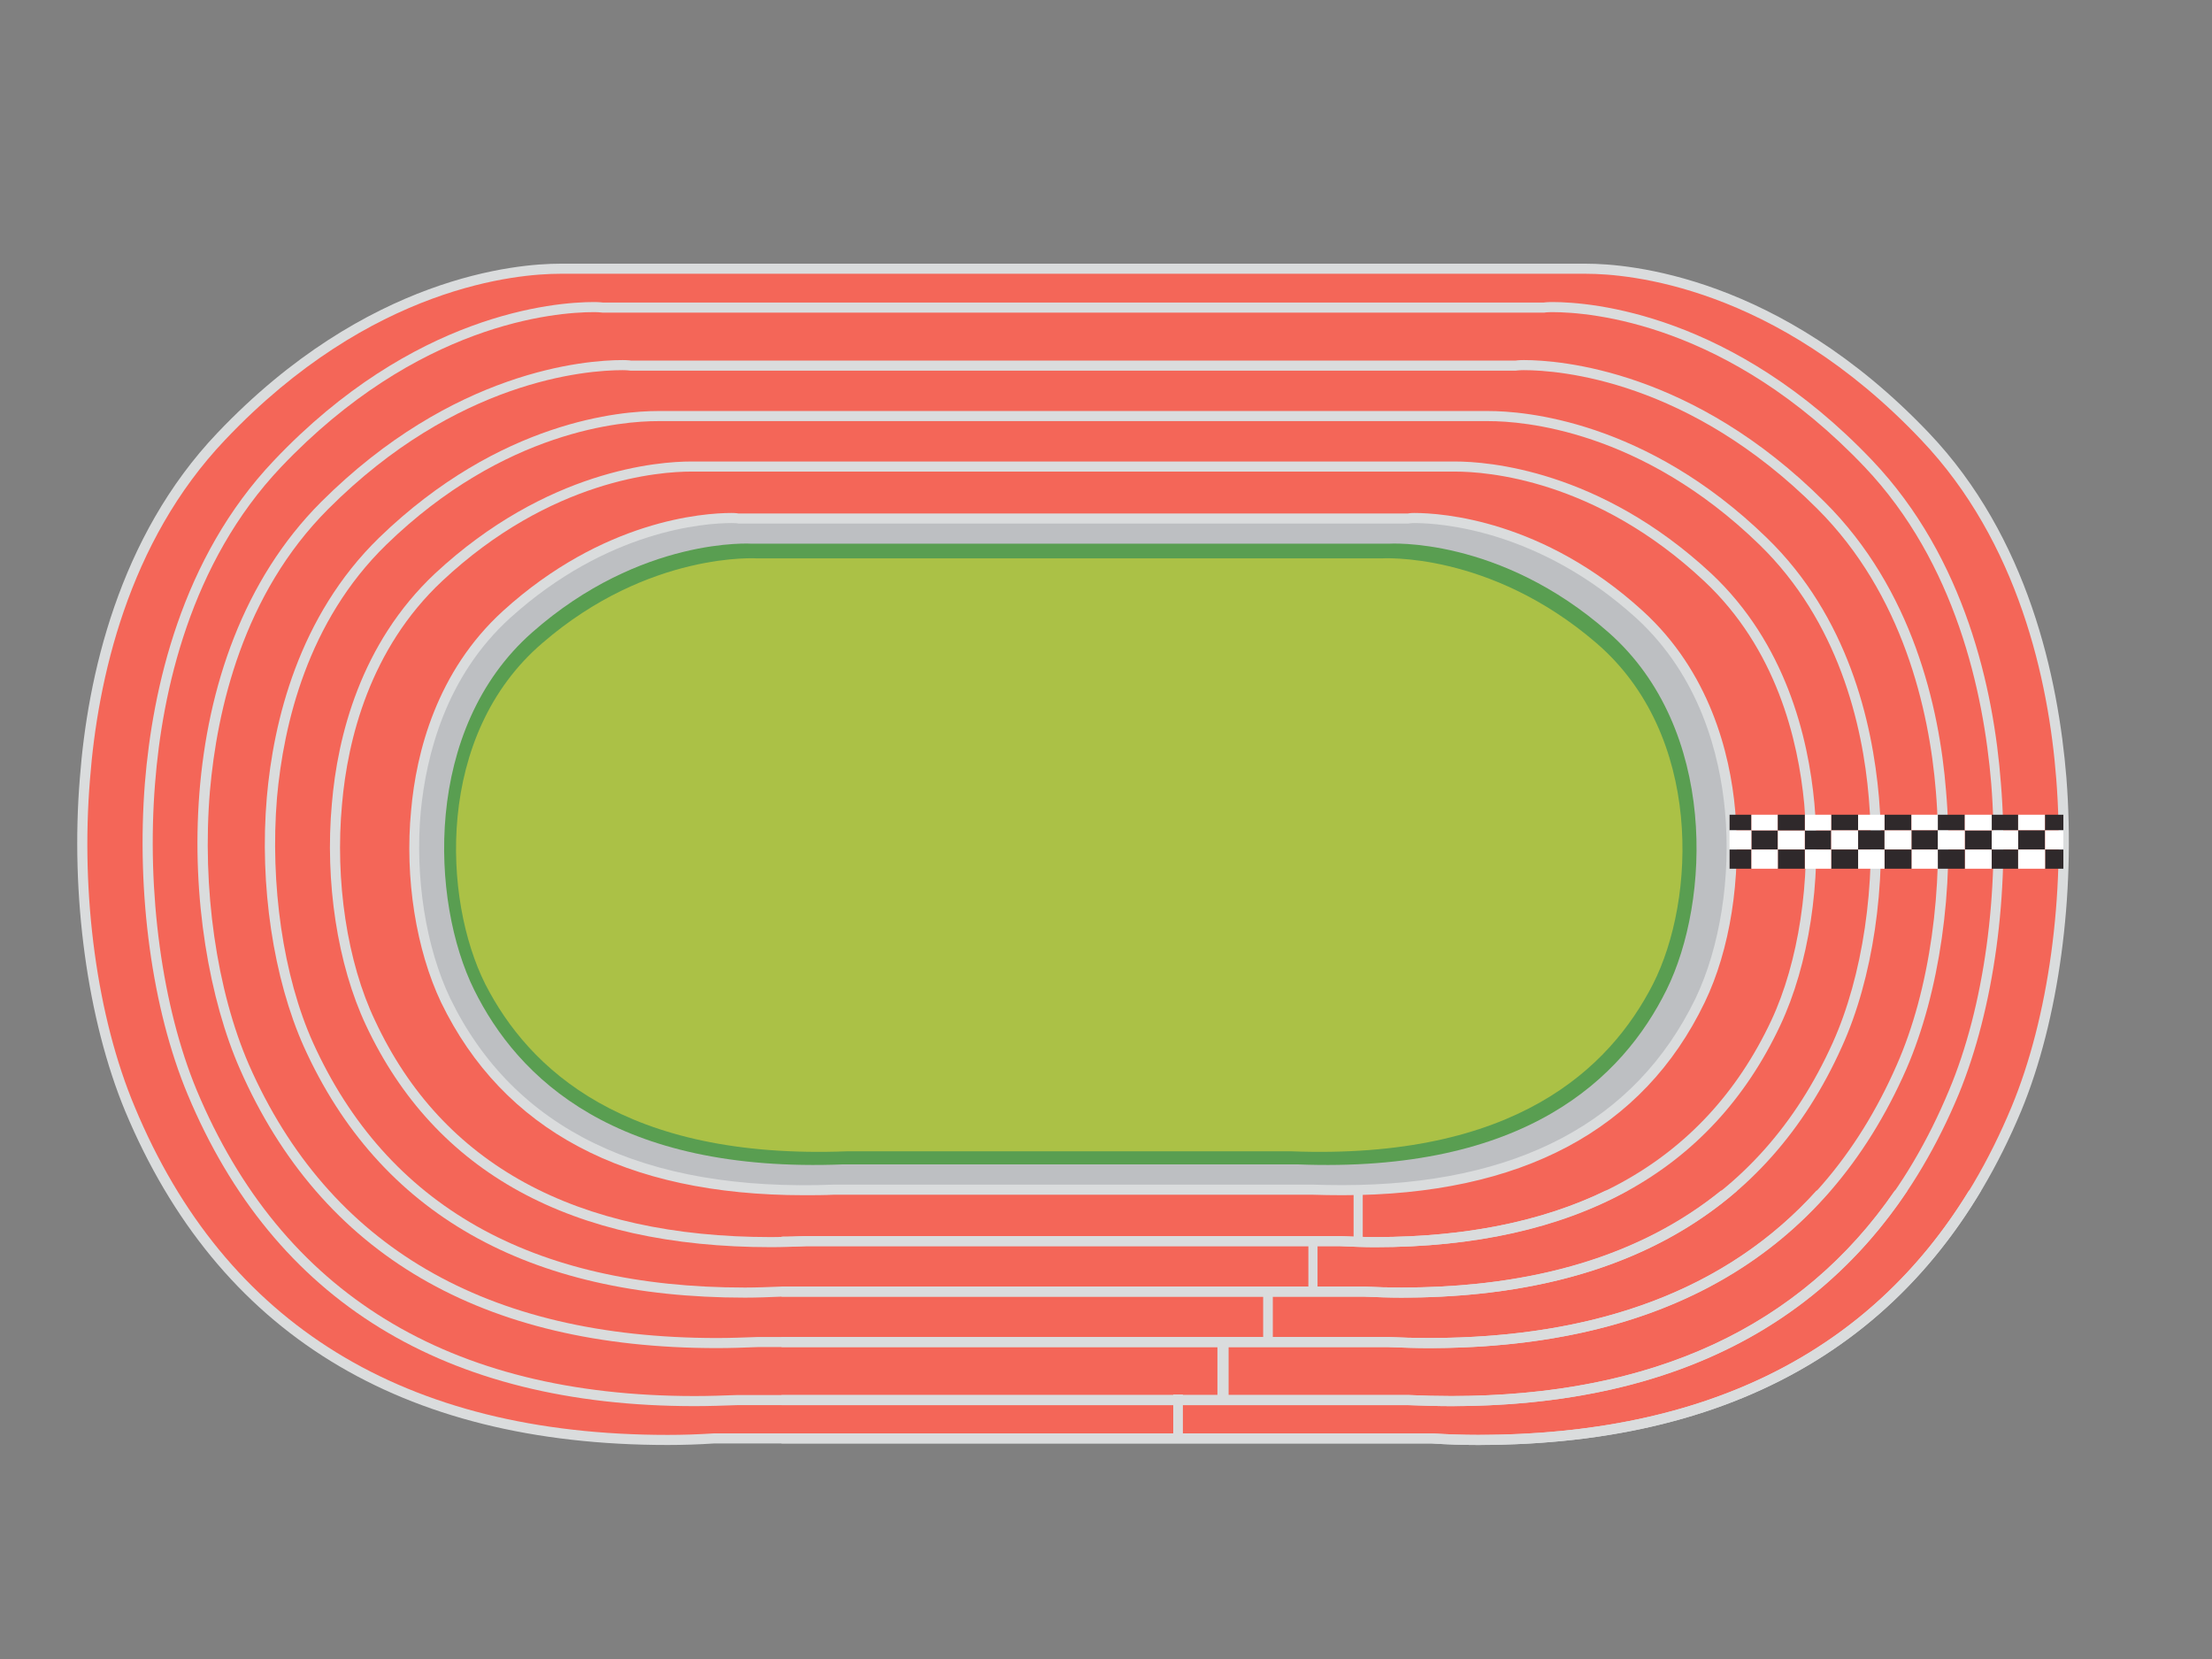 <?xml version="1.0" encoding="UTF-8" standalone="no" ?>
<!DOCTYPE svg PUBLIC "-//W3C//DTD SVG 1.1//EN" "http://www.w3.org/Graphics/SVG/1.1/DTD/svg11.dtd">
<svg xmlns="http://www.w3.org/2000/svg" xmlns:xlink="http://www.w3.org/1999/xlink" version="1.1" width="640" height="480" viewBox="0 0 640 480" xml:space="preserve">
<rect x="0" y="0" width="640" height="480" fill="#808080" stroke="none"/>
<desc>Created with Fabric.js 3.6.6</desc>
<defs>
</defs>
<g transform="matrix(1.47 0 0 1.46 319.46 247.26)"  >
<g style=""   >
		<g transform="matrix(1 0 0 1 -6.12 -0.11)"  >
<path style="stroke: none; stroke-width: 1; stroke-dasharray: none; stroke-linecap: butt; stroke-dashoffset: 0; stroke-linejoin: miter; stroke-miterlimit: 4; fill: rgb(244,102,88); fill-rule: nonzero; opacity: 1;"  transform=" translate(-211.87, -128.89)" d="m 379.5 46.1 c -34 -36 -68.5 -33.2 -68.5 -33.2 h -79.6 h -39 h -79.7 c 0 0 -34.5 -2.8 -68.5 33.2 c -34 36 -31.6 100.3 -18 133.3 c 13.7 33 44 68.7 115 65.3 h 31.8 h 77.7 h 31.8 c 71 3.4 101.4 -32.3 115 -65.3 c 13.7 -33 16 -97.3 -18 -133.3 z" stroke-linecap="round" />
</g>
		<g transform="matrix(1 0 0 1 -6.12 -0.05)"  >
<path style="stroke: none; stroke-width: 1; stroke-dasharray: none; stroke-linecap: butt; stroke-dashoffset: 0; stroke-linejoin: miter; stroke-miterlimit: 4; fill: rgb(218,220,221); fill-rule: nonzero; opacity: 1;"  transform=" translate(-211.88, -128.95)" d="m 291.6 246 q 0 0 0 0 c -3 0 -6 -0.1 -9.1 -0.3 h -141.3 c -3 0.2 -6.1 0.3 -9.1 0.3 c -52.7 0 -88.6 -22.3 -106.8 -66.2 c -7.4 -18 -10.8 -42.7 -8.9 -66 c 1.5 -19.8 7.5 -47.7 27.1 -68.4 c 29.4 -31.1 59 -33.5 67.4 -33.5 c 1.2 0 1.9 0 1.9 0 h 198.2 c 0 0 0.7 0 1.9 0 c 8.3 0 38 2.4 67.4 33.5 c 19.6 20.7 25.5 48.6 27.1 68.4 c 1.8 23.3 -1.5 48 -8.9 66 c -18.2 43.9 -54.2 66.2 -106.9 66.2 z m -118.6 -2.3 h 109.5 q 4.7 0.3 9.1 0.3 q 0 0 0 0 c 51.8 0 87.2 -21.9 105 -65 c 7.3 -17.7 10.6 -42 8.8 -65 c -1.5 -19.5 -7.4 -46.9 -26.6 -67.2 c -28.8 -30.6 -57.8 -32.9 -65.9 -32.9 c -1.2 0 -1.8 0 -1.8 0 h -198.4 c -0.1 0 -0.7 0 -1.8 0 c -8.2 0 -37.1 2.3 -65.9 32.9 c -19.2 20.3 -25.1 47.7 -26.6 67.2 c -1.9 23 1.4 47.3 8.8 65 c 17.8 43.1 53.1 65 104.9 65 c 3 0 6 -0.1 9.1 -0.3 z" stroke-linecap="round" />
</g>
		<g transform="matrix(1 0 0 1 -6.12 -0.07)"  >
<path style="stroke: none; stroke-width: 1; stroke-dasharray: none; stroke-linecap: butt; stroke-dashoffset: 0; stroke-linejoin: miter; stroke-miterlimit: 4; fill: rgb(244,102,88); fill-rule: nonzero; opacity: 1;"  transform=" translate(-211.88, -128.92)" d="m 368.5 51.6 c -31.8 -33.7 -64 -31 -64 -31 h -74.4 h -36.4 h -74.4 c 0 0 -32.2 -2.7 -64 31 c -31.7 33.6 -29.6 93.7 -16.8 124.5 c 12.8 30.8 41.1 64.1 107.4 61 h 29.7 h 72.6 h 29.7 c 66.3 3.1 94.6 -30.2 107.4 -61 c 12.7 -30.8 14.9 -90.9 -16.8 -124.5 z" stroke-linecap="round" />
</g>
		<g transform="matrix(1 0 0 1 -6.13 -0.1)"  >
<path style="stroke: none; stroke-width: 1; stroke-dasharray: none; stroke-linecap: butt; stroke-dashoffset: 0; stroke-linejoin: miter; stroke-miterlimit: 4; fill: rgb(218,220,221); fill-rule: nonzero; opacity: 1;"  transform=" translate(-211.87, -128.9)" d="m 286.3 238.3 c -2.7 0 -5.6 -0.1 -8.5 -0.2 h -131.9 c -2.8 0.1 -5.7 0.2 -8.5 0.2 c -49.2 0 -82.8 -20.8 -99.8 -61.8 c -7 -16.9 -10.1 -39.9 -8.4 -61.7 c 1.5 -18.5 7.1 -44.5 25.4 -63.9 c 27.4 -29.1 55.1 -31.4 63 -31.4 c 1.1 0 1.7 0.1 1.8 0.1 h 185.1 c 0 0 0.6 -0.1 1.7 -0.1 c 7.8 0 35.5 2.3 63 31.4 c 18.3 19.4 23.9 45.4 25.3 63.9 c 1.8 21.8 -1.4 44.8 -8.3 61.7 c -17 41 -50.6 61.8 -99.9 61.8 z m -110.7 -2.2 h 102.3 q 4.3 0.2 8.4 0.2 c 48.4 0 81.4 -20.4 98 -60.6 c 6.9 -16.5 10 -39.3 8.3 -60.8 c -1.5 -18.1 -7 -43.7 -24.9 -62.7 c -26.9 -28.5 -53.9 -30.7 -61.5 -30.7 c -1.1 0 -1.6 0.1 -1.6 0.1 h -185.3 c -0.1 0 -0.7 -0.1 -1.7 -0.1 c -7.7 0 -34.7 2.2 -61.6 30.7 c -17.9 19 -23.4 44.6 -24.8 62.7 c -1.7 21.5 1.4 44.3 8.2 60.8 c 16.7 40.2 49.6 60.6 98 60.6 c 2.8 0 5.6 -0.1 8.4 -0.2 z" stroke-linecap="round" />
</g>
		<g transform="matrix(1 0 0 1 -6.14 -0.09)"  >
<path style="stroke: none; stroke-width: 1; stroke-dasharray: none; stroke-linecap: butt; stroke-dashoffset: 0; stroke-linejoin: miter; stroke-miterlimit: 4; fill: rgb(244,102,88); fill-rule: nonzero; opacity: 1;"  transform=" translate(-211.87, -128.92)" d="m 359.1 59.8 c -29.8 -30.1 -60.1 -27.7 -60.1 -27.7 h -70 h -34.2 h -70 c 0 0 -30.3 -2.4 -60.2 27.7 c -29.8 30 -27.8 83.7 -15.8 111.3 c 12 27.5 38.7 57.3 101 54.5 h 28 h 68.2 h 27.9 c 62.4 2.8 89 -27 101 -54.5 c 12 -27.6 14.1 -81.3 -15.8 -111.3 z" stroke-linecap="round" />
</g>
		<g transform="matrix(1 0 0 1 -6.15 -0.1)"  >
<path style="stroke: none; stroke-width: 1; stroke-dasharray: none; stroke-linecap: butt; stroke-dashoffset: 0; stroke-linejoin: miter; stroke-miterlimit: 4; fill: rgb(218,220,221); fill-rule: nonzero; opacity: 1;"  transform=" translate(-211.85, -128.9)" d="m 281.9 226.8 q 0 0 0 0 c -2.6 0 -5.3 -0.1 -8 -0.2 h -124.1 c -2.6 0.1 -5.3 0.2 -8 0.2 c -46.3 0 -77.9 -18.6 -93.9 -55.3 c -11.8 -27 -14.8 -81.4 16 -112.4 c 25.9 -26 51.9 -28.1 59.3 -28.1 c 1.1 0 1.7 0.1 1.7 0.1 h 174.1 c 0 0 0.5 -0.1 1.6 -0.1 c 7.3 0 33.4 2.1 59.2 28.1 c 17.3 17.3 22.6 40.7 23.9 57.2 c 1.7 19.5 -1.3 40.1 -7.8 55.2 c -16 36.7 -47.6 55.3 -94 55.3 z m -104.1 -2.2 h 96.1 q 4.1 0.2 8 0.2 q 0 0 0 0 c 45.5 0 76.5 -18.2 92.1 -54.1 c 6.5 -14.8 9.3 -35.1 7.7 -54.3 c -1.3 -16.1 -6.5 -39 -23.3 -55.9 c -25.3 -25.5 -50.7 -27.5 -57.8 -27.5 c -1 0 -1.5 0.1 -1.6 0.1 h -174.2 c -0.1 0 -0.6 -0.1 -1.6 -0.1 c -7.2 0 -32.6 2 -57.9 27.5 c -16.8 16.9 -21.9 39.8 -23.3 55.9 c -1.6 19.2 1.3 39.5 7.7 54.3 c 15.7 35.9 46.7 54.1 92.1 54.1 c 2.6 0 5.3 -0.1 8 -0.2 z" stroke-linecap="round" />
</g>
		<g transform="matrix(1 0 0 1 -6.11 -0.09)"  >
<path style="stroke: none; stroke-width: 1; stroke-dasharray: none; stroke-linecap: butt; stroke-dashoffset: 0; stroke-linejoin: miter; stroke-miterlimit: 4; fill: rgb(244,102,88); fill-rule: nonzero; opacity: 1;"  transform=" translate(-211.89, -128.91)" d="m 347.7 66.9 c -27.5 -26.9 -55.5 -24.8 -55.5 -24.8 h -64.5 h -31.6 h -64.6 c 0 0 -27.9 -2.1 -55.5 24.8 c -27.5 27 -25.6 75.1 -14.6 99.8 c 11.1 24.7 35.7 51.4 93.2 48.9 h 25.8 h 63 h 25.7 c 57.6 2.5 82.1 -24.2 93.2 -48.9 c 11.1 -24.7 13 -72.8 -14.6 -99.8 z" stroke-linecap="round" />
</g>
		<g transform="matrix(1 0 0 1 -6.15 -0.05)"  >
<path style="stroke: none; stroke-width: 1; stroke-dasharray: none; stroke-linecap: butt; stroke-dashoffset: 0; stroke-linejoin: miter; stroke-miterlimit: 4; fill: rgb(218,220,221); fill-rule: nonzero; opacity: 1;"  transform=" translate(-211.85, -128.95)" d="m 276.5 216.8 q 0 0 0 0 c -2.4 0 -4.9 -0.1 -7.4 -0.2 h -114.5 c -2.4 0.1 -4.9 0.2 -7.3 0.2 c -42.8 0 -72 -16.7 -86.8 -49.7 c -6 -13.5 -8.8 -32 -7.3 -49.5 c 1.3 -14.9 6.2 -35.8 22.1 -51.4 c 23.9 -23.3 47.9 -25.1 54.8 -25.1 c 1 0 1.5 0 1.5 0 h 160.6 c 0 0 0.6 0 1.5 0 c 6.8 0 30.9 1.8 54.7 25.1 c 16 15.6 20.8 36.5 22.1 51.4 c 1.5 17.5 -1.2 36 -7.3 49.5 c -14.7 33 -43.9 49.7 -86.7 49.7 z m -96.1 -2.2 h 88.7 q 3.8 0.2 7.4 0.2 q 0 0 0 0 c 41.9 0 70.5 -16.3 84.9 -48.5 c 5.9 -13.2 8.6 -31.4 7.1 -48.6 c -1.2 -14.5 -6 -34.9 -21.5 -50.1 c -23.3 -22.8 -46.7 -24.5 -53.3 -24.5 c -0.9 0 -1.4 0 -1.4 0 h -160.8 c -0.1 0 -0.6 0 -1.4 0 c -6.7 0 -30.1 1.7 -53.4 24.5 c -15.5 15.2 -20.2 35.6 -21.5 50.1 c -1.4 17.2 1.2 35.4 7.1 48.6 c 14.5 32.2 43 48.5 85 48.5 c 2.3 0 4.8 -0.1 7.3 -0.2 z" stroke-linecap="round" />
</g>
		<g transform="matrix(1 0 0 1 -6.1 -0.1)"  >
<path style="stroke: none; stroke-width: 1; stroke-dasharray: none; stroke-linecap: butt; stroke-dashoffset: 0; stroke-linejoin: miter; stroke-miterlimit: 4; fill: rgb(244,102,88); fill-rule: nonzero; opacity: 1;"  transform=" translate(-211.9, -128.9)" d="m 336.8 74.1 c -25.4 -23.9 -51.1 -22 -51.1 -22 h -59.3 h -29 h -59.4 c 0 0 -25.7 -1.9 -51 22 c -25.3 23.8 -23.6 66.4 -13.4 88.3 c 10.2 21.8 32.8 45.4 85.7 43.2 h 23.6 h 57.9 h 23.7 c 52.9 2.2 75.5 -21.4 85.7 -43.2 c 10.2 -21.9 11.9 -64.5 -13.4 -88.3 z" stroke-linecap="round" />
</g>
		<g transform="matrix(1 0 0 1 -6.1 -0.05)"  >
<path style="stroke: none; stroke-width: 1; stroke-dasharray: none; stroke-linecap: butt; stroke-dashoffset: 0; stroke-linejoin: miter; stroke-miterlimit: 4; fill: rgb(218,220,221); fill-rule: nonzero; opacity: 1;"  transform=" translate(-211.9, -128.95)" d="m 271.3 206.8 q 0 0 0 0 c -2.2 0 -4.5 -0.1 -6.8 -0.2 h -105.2 c -2.3 0.1 -4.6 0.2 -6.8 0.2 c -39.4 0 -66.2 -14.8 -79.8 -44 c -5.6 -12 -8.1 -28.4 -6.7 -43.9 c 1.1 -13.2 5.6 -31.7 20.3 -45.6 c 22 -20.6 44.1 -22.2 50.4 -22.2 c 0.9 0 1.4 0 1.4 0 h 147.6 c 0 0 0.5 0 1.4 0 c 6.3 0 28.4 1.6 50.4 22.2 c 14.6 13.8 19.1 32.4 20.3 45.6 c 1.4 15.5 -1.1 31.9 -6.7 43.9 c -13.6 29.2 -40.5 44 -79.8 44 z m -88.4 -2.2 h 81.6 q 3.5 0.2 6.8 0.2 c 38.5 0 64.7 -14.4 78 -42.9 c 5.4 -11.6 7.8 -27.7 6.5 -42.9 c -1.2 -12.8 -5.5 -30.8 -19.7 -44.2 c -21.4 -20.2 -42.9 -21.7 -49 -21.7 c -0.8 0 -1.3 0 -1.3 0 h -147.8 q -0.1 0 -1.3 0 c -6.1 0 -27.6 1.5 -49 21.7 c -14.2 13.4 -18.6 31.4 -19.7 44.2 c -1.4 15.2 1 31.3 6.5 42.9 c 13.2 28.5 39.5 42.9 78 42.9 q 3.3 0 6.7 -0.2 z" stroke-linecap="round" />
</g>
		<g transform="matrix(1 0 0 1 -6.13 -0.05)"  >
<path style="stroke: none; stroke-width: 1; stroke-dasharray: none; stroke-linecap: butt; stroke-dashoffset: 0; stroke-linejoin: miter; stroke-miterlimit: 4; fill: rgb(189,191,194); fill-rule: nonzero; opacity: 1;"  transform=" translate(-211.87, -128.94)" d="m 323.3 81.4 c -22.6 -20.7 -45.5 -19 -45.5 -19 h -53 h -25.9 h -52.9 c 0 0 -23 -1.7 -45.6 19 c -22.6 20.6 -21 57.6 -12 76.5 c 9.1 18.9 29.3 39.4 76.5 37.5 h 21.1 h 51.7 h 21.2 c 47.2 1.9 67.3 -18.6 76.4 -37.5 c 9.1 -18.9 10.6 -55.9 -12 -76.5 z" stroke-linecap="round" />
</g>
		<g transform="matrix(1 0 0 1 -6.12 -0.1)"  >
<path style="stroke: none; stroke-width: 1; stroke-dasharray: none; stroke-linecap: butt; stroke-dashoffset: 0; stroke-linejoin: miter; stroke-miterlimit: 4; fill: rgb(218,220,221); fill-rule: nonzero; opacity: 1;"  transform=" translate(-211.88, -128.9)" d="m 264.9 196.5 q 0 0 0 0 q -3 0 -6.1 -0.1 h -93.9 c -2 0.1 -4 0.1 -6 0.1 c -35.2 0 -59.2 -12.9 -71.4 -38.2 c -4.9 -10.4 -7.2 -24.6 -5.9 -38.1 c 1 -11.4 5 -27.5 18.1 -39.5 c 19.7 -18 39.4 -19.4 45 -19.4 c 0.9 0 1.3 0.1 1.3 0.1 h 131.8 c 0 0 0.4 -0.1 1.2 -0.1 c 5.6 0 25.4 1.4 45 19.4 c 13.1 12 17.2 28.1 18.2 39.5 c 1.2 13.5 -1 27.7 -6 38.1 c -12.1 25.3 -36.1 38.2 -71.3 38.2 z m -78.9 -2.1 h 72.9 q 3 0.1 6 0.1 c 34.3 0 57.7 -12.5 69.5 -37 c 4.8 -10.1 7 -24 5.8 -37.1 c -1 -11.1 -4.9 -26.7 -17.5 -38.3 c -19.1 -17.4 -38.3 -18.8 -43.7 -18.8 c -0.7 0 -1.1 0.1 -1.1 0.1 h -131.9 q -0.2 -0.1 -1.3 -0.1 c -5.4 0 -24.5 1.4 -43.6 18.8 c -12.7 11.6 -16.5 27.2 -17.6 38.3 c -1.2 13.1 1 27 5.8 37.1 c 12.5 25.9 38 38.4 75.6 36.9 z" stroke-linecap="round" />
</g>
		<g transform="matrix(1 0 0 1 -6.65 -0.06)"  >
<path style="stroke: none; stroke-width: 1; stroke-dasharray: none; stroke-linecap: butt; stroke-dashoffset: 0; stroke-linejoin: miter; stroke-miterlimit: 4; fill: rgb(89,158,81); fill-rule: nonzero; opacity: 1;"  transform=" translate(-211.35, -128.95)" d="m 317.3 85 c -21.5 -19.1 -43.3 -17.6 -43.3 -17.6 h -50.3 h -24.7 h -50.3 c 0 0 -21.8 -1.5 -43.3 17.6 c -21.5 19.1 -20 53.3 -11.4 70.8 c 8.6 17.5 27.8 36.4 72.7 34.6 h 20.1 h 49.1 h 20.1 c 44.9 1.8 64.1 -17.1 72.7 -34.6 c 8.6 -17.5 10.1 -51.7 -11.4 -70.8 z" stroke-linecap="round" />
</g>
		<g transform="matrix(1 0 0 1 -6.87 0.09)"  >
<path style="stroke: none; stroke-width: 1; stroke-dasharray: none; stroke-linecap: butt; stroke-dashoffset: 0; stroke-linejoin: miter; stroke-miterlimit: 4; fill: rgb(171,193,70); fill-rule: nonzero; opacity: 1;"  transform=" translate(-211.12, -129.09)" d="m 314.9 87.1 c -21.1 -18.3 -42.4 -16.8 -42.4 -16.8 h -49.3 h -24.1 h -49.3 c 0 0 -21.4 -1.5 -42.4 16.8 c -21.1 18.2 -19.6 50.8 -11.2 67.6 c 8.5 16.7 27.3 34.8 71.2 33.1 h 19.7 h 48.1 h 19.6 c 44 1.7 62.7 -16.4 71.2 -33.1 c 8.5 -16.8 9.9 -49.4 -11.1 -67.6 z" stroke-linecap="round" />
</g>
		<g transform="matrix(1 0 0 1 14.55 111.5)"  >
<path style="stroke: none; stroke-width: 1; stroke-dasharray: none; stroke-linecap: butt; stroke-dashoffset: 0; stroke-linejoin: miter; stroke-miterlimit: 4; fill: rgb(218,220,221); fill-rule: nonzero; opacity: 1;"  transform=" translate(-232.55, -240.5)" d="m 233.5 236 v 9 h -1.9 v -9 z" stroke-linecap="round" />
</g>
		<g transform="matrix(1 0 0 1 23.4 102.5)"  >
<path style="stroke: none; stroke-width: 1; stroke-dasharray: none; stroke-linecap: butt; stroke-dashoffset: 0; stroke-linejoin: miter; stroke-miterlimit: 4; fill: rgb(218,220,221); fill-rule: nonzero; opacity: 1;"  transform=" translate(-241.4, -231.5)" d="m 242.5 225 v 13 h -2.2 v -13 z" stroke-linecap="round" />
</g>
		<g transform="matrix(1 0 0 1 32.25 91.5)"  >
<path style="stroke: none; stroke-width: 1; stroke-dasharray: none; stroke-linecap: butt; stroke-dashoffset: 0; stroke-linejoin: miter; stroke-miterlimit: 4; fill: rgb(218,220,221); fill-rule: nonzero; opacity: 1;"  transform=" translate(-250.25, -220.5)" d="m 251.2 215 v 11 h -1.9 v -11 z" stroke-linecap="round" />
</g>
		<g transform="matrix(1 0 0 1 41.1 81.5)"  >
<path style="stroke: none; stroke-width: 1; stroke-dasharray: none; stroke-linecap: butt; stroke-dashoffset: 0; stroke-linejoin: miter; stroke-miterlimit: 4; fill: rgb(218,220,221); fill-rule: nonzero; opacity: 1;"  transform=" translate(-259.1, -210.5)" d="m 260 205 v 11 h -1.8 v -11 z" stroke-linecap="round" />
</g>
		<g transform="matrix(1 0 0 1 50 71.5)"  >
<path style="stroke: none; stroke-width: 1; stroke-dasharray: none; stroke-linecap: butt; stroke-dashoffset: 0; stroke-linejoin: miter; stroke-miterlimit: 4; fill: rgb(218,220,221); fill-rule: nonzero; opacity: 1;"  transform=" translate(-268, -200.5)" d="m 268.9 195 v 11 h -1.8 v -11 z" stroke-linecap="round" />
</g>
		<g transform="matrix(1 0 0 1 54.55 91.8)"  >
<path style="stroke: none; stroke-width: 1; stroke-dasharray: none; stroke-linecap: butt; stroke-dashoffset: 0; stroke-linejoin: miter; stroke-miterlimit: 4; fill: rgb(218,220,221); fill-rule: nonzero; opacity: 1;"  transform=" translate(-272.55, -220.8)" d="m 388.2 195.6 c -19.5 32.1 -51.9 48.4 -96.6 48.4 q -4.4 0 -9.1 -0.3 h -128 v 2 h 128 c 3.1 0.2 6.1 0.3 9.1 0.3 q 0 0 0 0 c 46 0 79.2 -17 99 -50.4 z" stroke-linecap="round" />
</g>
		<g transform="matrix(1 0 0 1 47.3 87.95)"  >
<path style="stroke: none; stroke-width: 1; stroke-dasharray: none; stroke-linecap: butt; stroke-dashoffset: 0; stroke-linejoin: miter; stroke-miterlimit: 4; fill: rgb(218,220,221); fill-rule: nonzero; opacity: 1;"  transform=" translate(-265.3, -216.95)" d="m 373.6 195.6 c -18.4 27 -47.7 40.7 -87.3 40.7 q -4.1 0 -8.4 -0.2 h -102.3 h -21.1 v 2 h 123.3 c 2.9 0.1 5.8 0.2 8.5 0.2 c 40.9 0 71 -14.4 89.8 -42.7 z" stroke-linecap="round" />
</g>
		<g transform="matrix(1 0 0 1 39.7 82.2)"  >
<path style="stroke: none; stroke-width: 1; stroke-dasharray: none; stroke-linecap: butt; stroke-dashoffset: 0; stroke-linejoin: miter; stroke-miterlimit: 4; fill: rgb(218,220,221); fill-rule: nonzero; opacity: 1;"  transform=" translate(-257.7, -211.2)" d="m 358.2 195.6 c -17.4 19.4 -42.9 29.2 -76.3 29.2 q -3.9 0 -8 -0.2 h -96.1 h -23.3 v 2 h 119.4 c 2.7 0.1 5.4 0.2 8 0.2 q 0 0 0 0 c 34.8 0 61.2 -10.5 79 -31.2 z" stroke-linecap="round" />
</g>
		<g transform="matrix(1 0 0 1 30.55 77.2)"  >
<path style="stroke: none; stroke-width: 1; stroke-dasharray: none; stroke-linecap: butt; stroke-dashoffset: 0; stroke-linejoin: miter; stroke-miterlimit: 4; fill: rgb(218,220,221); fill-rule: nonzero; opacity: 1;"  transform=" translate(-248.55, -206.2)" d="m 339.4 195.6 c -15.6 12.7 -36.6 19.2 -62.9 19.2 q -3.6 0 -7.4 -0.2 h -88.7 h -25.8 q -0.1 0 -0.1 0 v 2 q 0.1 0 0.1 0 h 114.5 c 2.5 0.1 5 0.2 7.4 0.2 q 0 0 0 0 c 27.9 0 49.9 -7.1 66.1 -21.2 z" stroke-linecap="round" />
</g>
		<g transform="matrix(1 0 0 1 19.75 72.2)"  >
<path style="stroke: none; stroke-width: 1; stroke-dasharray: none; stroke-linecap: butt; stroke-dashoffset: 0; stroke-linejoin: miter; stroke-miterlimit: 4; fill: rgb(218,220,221); fill-rule: nonzero; opacity: 1;"  transform=" translate(-237.75, -201.2)" d="m 316.9 195.6 q -0.1 0 -0.2 0 c -12.5 6.1 -27.6 9.2 -45.4 9.2 q -3.3 0 -6.8 -0.2 h -81.6 h -23.7 q -2.4 0.1 -4.7 0.1 v 2 q 2.4 0 4.8 -0.1 h 105.2 c 2.3 0.1 4.6 0.2 6.8 0.2 q 0 0 0 0 c 19.7 0 36.3 -3.8 49.7 -11.2 z" stroke-linecap="round" />
</g>
		<g transform="matrix(1 0 0 1 145.75 -6.35)"  >
<path style="stroke: none; stroke-width: 1; stroke-dasharray: none; stroke-linecap: butt; stroke-dashoffset: 0; stroke-linejoin: miter; stroke-miterlimit: 4; fill: rgb(47,41,43); fill-rule: nonzero; opacity: 1;"  transform=" translate(-363.75, -122.65)" d="m 366.4 124.2 v -3.1 h -5.3 v 3.1 z" stroke-linecap="round" />
</g>
		<g transform="matrix(1 0 0 1 177.3 -6.35)"  >
<path style="stroke: none; stroke-width: 1; stroke-dasharray: none; stroke-linecap: butt; stroke-dashoffset: 0; stroke-linejoin: miter; stroke-miterlimit: 4; fill: rgb(47,41,43); fill-rule: nonzero; opacity: 1;"  transform=" translate(-395.3, -122.65)" d="m 397.9 124.2 v -3.1 h -5.2 v 3.1 z" stroke-linecap="round" />
</g>
		<g transform="matrix(1 0 0 1 182.55 -6.35)"  >
<path style="stroke: none; stroke-width: 1; stroke-dasharray: none; stroke-linecap: butt; stroke-dashoffset: 0; stroke-linejoin: miter; stroke-miterlimit: 4; fill: rgb(255,255,255); fill-rule: nonzero; opacity: 1;"  transform=" translate(-400.55, -122.65)" d="m 403.2 124.2 v -3.1 h -5.3 v 3.1 z" stroke-linecap="round" />
</g>
		<g transform="matrix(1 0 0 1 182.55 -2.9)"  >
<path style="stroke: none; stroke-width: 1; stroke-dasharray: none; stroke-linecap: butt; stroke-dashoffset: 0; stroke-linejoin: miter; stroke-miterlimit: 4; fill: rgb(47,41,43); fill-rule: nonzero; opacity: 1;"  transform=" translate(-400.55, -126.1)" d="m 397.9 128 h 5.3 v -3.8 h -5.3 z" stroke-linecap="round" />
</g>
		<g transform="matrix(1 0 0 1 156.25 -6.35)"  >
<path style="stroke: none; stroke-width: 1; stroke-dasharray: none; stroke-linecap: butt; stroke-dashoffset: 0; stroke-linejoin: miter; stroke-miterlimit: 4; fill: rgb(47,41,43); fill-rule: nonzero; opacity: 1;"  transform=" translate(-374.25, -122.65)" d="m 376.9 124.2 v -3.1 h -5.3 v 3.1 z" stroke-linecap="round" />
</g>
		<g transform="matrix(1 0 0 1 172.05 -2.9)"  >
<path style="stroke: none; stroke-width: 1; stroke-dasharray: none; stroke-linecap: butt; stroke-dashoffset: 0; stroke-linejoin: miter; stroke-miterlimit: 4; fill: rgb(47,41,43); fill-rule: nonzero; opacity: 1;"  transform=" translate(-390.05, -126.1)" d="m 387.4 124.2 v 3.8 h 5.3 v -3.8 z" stroke-linecap="round" />
</g>
		<g transform="matrix(1 0 0 1 151 -6.35)"  >
<path style="stroke: none; stroke-width: 1; stroke-dasharray: none; stroke-linecap: butt; stroke-dashoffset: 0; stroke-linejoin: miter; stroke-miterlimit: 4; fill: rgb(255,255,255); fill-rule: nonzero; opacity: 1;"  transform=" translate(-369, -122.65)" d="m 371.6 124.2 v -3.1 h -5.2 v 3.1 z" stroke-linecap="round" />
</g>
		<g transform="matrix(1 0 0 1 161.5 -6.35)"  >
<path style="stroke: none; stroke-width: 1; stroke-dasharray: none; stroke-linecap: butt; stroke-dashoffset: 0; stroke-linejoin: miter; stroke-miterlimit: 4; fill: rgb(255,255,255); fill-rule: nonzero; opacity: 1;"  transform=" translate(-379.5, -122.65)" d="m 382.1 124.2 v -3.1 h -5.2 v 3.1 z" stroke-linecap="round" />
</g>
		<g transform="matrix(1 0 0 1 166.75 -6.35)"  >
<path style="stroke: none; stroke-width: 1; stroke-dasharray: none; stroke-linecap: butt; stroke-dashoffset: 0; stroke-linejoin: miter; stroke-miterlimit: 4; fill: rgb(47,41,43); fill-rule: nonzero; opacity: 1;"  transform=" translate(-384.75, -122.65)" d="m 387.4 124.2 v -3.1 h -5.3 v 3.1 z" stroke-linecap="round" />
</g>
		<g transform="matrix(1 0 0 1 172.05 -6.35)"  >
<path style="stroke: none; stroke-width: 1; stroke-dasharray: none; stroke-linecap: butt; stroke-dashoffset: 0; stroke-linejoin: miter; stroke-miterlimit: 4; fill: rgb(255,255,255); fill-rule: nonzero; opacity: 1;"  transform=" translate(-390.05, -122.65)" d="m 392.7 124.2 v -3.1 h -5.3 v 3.1 z" stroke-linecap="round" />
</g>
		<g transform="matrix(1 0 0 1 130 -2.9)"  >
<path style="stroke: none; stroke-width: 1; stroke-dasharray: none; stroke-linecap: butt; stroke-dashoffset: 0; stroke-linejoin: miter; stroke-miterlimit: 4; fill: rgb(47,41,43); fill-rule: nonzero; opacity: 1;"  transform=" translate(-348, -126.1)" d="m 345.4 124.2 v 3.8 h 5.2 v -3.8 z" stroke-linecap="round" />
</g>
		<g transform="matrix(1 0 0 1 140.5 -2.9)"  >
<path style="stroke: none; stroke-width: 1; stroke-dasharray: none; stroke-linecap: butt; stroke-dashoffset: 0; stroke-linejoin: miter; stroke-miterlimit: 4; fill: rgb(47,41,43); fill-rule: nonzero; opacity: 1;"  transform=" translate(-358.5, -126.1)" d="m 355.9 124.2 v 3.8 h 5.2 v -3.8 z" stroke-linecap="round" />
</g>
		<g transform="matrix(1 0 0 1 135.25 -2.9)"  >
<path style="stroke: none; stroke-width: 1; stroke-dasharray: none; stroke-linecap: butt; stroke-dashoffset: 0; stroke-linejoin: miter; stroke-miterlimit: 4; fill: rgb(255,255,255); fill-rule: nonzero; opacity: 1;"  transform=" translate(-353.25, -126.1)" d="m 350.6 124.2 v 3.8 h 5.3 v -3.8 z" stroke-linecap="round" />
</g>
		<g transform="matrix(1 0 0 1 187 -6.35)"  >
<path style="stroke: none; stroke-width: 1; stroke-dasharray: none; stroke-linecap: butt; stroke-dashoffset: 0; stroke-linejoin: miter; stroke-miterlimit: 4; fill: rgb(47,41,43); fill-rule: nonzero; opacity: 1;"  transform=" translate(-405, -122.65)" d="m 406.8 124.2 v -3.1 h -3.6 v 3.1 z" stroke-linecap="round" />
</g>
		<g transform="matrix(1 0 0 1 151 -2.9)"  >
<path style="stroke: none; stroke-width: 1; stroke-dasharray: none; stroke-linecap: butt; stroke-dashoffset: 0; stroke-linejoin: miter; stroke-miterlimit: 4; fill: rgb(47,41,43); fill-rule: nonzero; opacity: 1;"  transform=" translate(-369, -126.1)" d="m 366.4 124.2 v 3.8 h 5.2 v -3.8 z" stroke-linecap="round" />
</g>
		<g transform="matrix(1 0 0 1 161.5 -2.9)"  >
<path style="stroke: none; stroke-width: 1; stroke-dasharray: none; stroke-linecap: butt; stroke-dashoffset: 0; stroke-linejoin: miter; stroke-miterlimit: 4; fill: rgb(47,41,43); fill-rule: nonzero; opacity: 1;"  transform=" translate(-379.5, -126.1)" d="m 376.9 124.2 v 3.8 h 5.2 v -3.8 z" stroke-linecap="round" />
</g>
		<g transform="matrix(1 0 0 1 156.25 -2.9)"  >
<path style="stroke: none; stroke-width: 1; stroke-dasharray: none; stroke-linecap: butt; stroke-dashoffset: 0; stroke-linejoin: miter; stroke-miterlimit: 4; fill: rgb(255,255,255); fill-rule: nonzero; opacity: 1;"  transform=" translate(-374.25, -126.1)" d="m 371.6 124.2 v 3.8 h 5.3 v -3.8 z" stroke-linecap="round" />
</g>
		<g transform="matrix(1 0 0 1 145.75 -2.9)"  >
<path style="stroke: none; stroke-width: 1; stroke-dasharray: none; stroke-linecap: butt; stroke-dashoffset: 0; stroke-linejoin: miter; stroke-miterlimit: 4; fill: rgb(255,255,255); fill-rule: nonzero; opacity: 1;"  transform=" translate(-363.75, -126.1)" d="m 361.1 124.2 v 3.8 h 5.3 v -3.8 z" stroke-linecap="round" />
</g>
		<g transform="matrix(1 0 0 1 166.75 -2.9)"  >
<path style="stroke: none; stroke-width: 1; stroke-dasharray: none; stroke-linecap: butt; stroke-dashoffset: 0; stroke-linejoin: miter; stroke-miterlimit: 4; fill: rgb(255,255,255); fill-rule: nonzero; opacity: 1;"  transform=" translate(-384.75, -126.1)" d="m 382.1 124.2 v 3.8 h 5.3 v -3.8 z" stroke-linecap="round" />
</g>
		<g transform="matrix(1 0 0 1 177.3 -2.9)"  >
<path style="stroke: none; stroke-width: 1; stroke-dasharray: none; stroke-linecap: butt; stroke-dashoffset: 0; stroke-linejoin: miter; stroke-miterlimit: 4; fill: rgb(255,255,255); fill-rule: nonzero; opacity: 1;"  transform=" translate(-395.3, -126.1)" d="m 392.7 124.2 v 3.8 h 5.2 v -3.8 z" stroke-linecap="round" />
</g>
		<g transform="matrix(1 0 0 1 172.05 0.9)"  >
<path style="stroke: none; stroke-width: 1; stroke-dasharray: none; stroke-linecap: butt; stroke-dashoffset: 0; stroke-linejoin: miter; stroke-miterlimit: 4; fill: rgb(255,255,255); fill-rule: nonzero; opacity: 1;"  transform=" translate(-390.05, -129.9)" d="m 387.4 128 v 3.8 h 5.3 v -3.8 z" stroke-linecap="round" />
</g>
		<g transform="matrix(1 0 0 1 161.5 0.9)"  >
<path style="stroke: none; stroke-width: 1; stroke-dasharray: none; stroke-linecap: butt; stroke-dashoffset: 0; stroke-linejoin: miter; stroke-miterlimit: 4; fill: rgb(255,255,255); fill-rule: nonzero; opacity: 1;"  transform=" translate(-379.5, -129.9)" d="m 376.9 128 v 3.8 h 5.2 v -3.8 z" stroke-linecap="round" />
</g>
		<g transform="matrix(1 0 0 1 140.5 -6.35)"  >
<path style="stroke: none; stroke-width: 1; stroke-dasharray: none; stroke-linecap: butt; stroke-dashoffset: 0; stroke-linejoin: miter; stroke-miterlimit: 4; fill: rgb(255,255,255); fill-rule: nonzero; opacity: 1;"  transform=" translate(-358.5, -122.65)" d="m 361.1 124.2 v -3.1 h -5.2 v 3.1 z" stroke-linecap="round" />
</g>
		<g transform="matrix(1 0 0 1 156.25 0.9)"  >
<path style="stroke: none; stroke-width: 1; stroke-dasharray: none; stroke-linecap: butt; stroke-dashoffset: 0; stroke-linejoin: miter; stroke-miterlimit: 4; fill: rgb(47,41,43); fill-rule: nonzero; opacity: 1;"  transform=" translate(-374.25, -129.9)" d="m 371.6 128 v 3.8 h 5.3 v -3.8 z" stroke-linecap="round" />
</g>
		<g transform="matrix(1 0 0 1 151 0.9)"  >
<path style="stroke: none; stroke-width: 1; stroke-dasharray: none; stroke-linecap: butt; stroke-dashoffset: 0; stroke-linejoin: miter; stroke-miterlimit: 4; fill: rgb(255,255,255); fill-rule: nonzero; opacity: 1;"  transform=" translate(-369, -129.9)" d="m 366.4 128 v 3.8 h 5.2 v -3.8 z" stroke-linecap="round" />
</g>
		<g transform="matrix(1 0 0 1 177.3 0.9)"  >
<path style="stroke: none; stroke-width: 1; stroke-dasharray: none; stroke-linecap: butt; stroke-dashoffset: 0; stroke-linejoin: miter; stroke-miterlimit: 4; fill: rgb(47,41,43); fill-rule: nonzero; opacity: 1;"  transform=" translate(-395.3, -129.9)" d="m 392.7 128 v 3.8 h 5.2 v -3.8 z" stroke-linecap="round" />
</g>
		<g transform="matrix(1 0 0 1 187 -2.9)"  >
<path style="stroke: none; stroke-width: 1; stroke-dasharray: none; stroke-linecap: butt; stroke-dashoffset: 0; stroke-linejoin: miter; stroke-miterlimit: 4; fill: rgb(255,255,255); fill-rule: nonzero; opacity: 1;"  transform=" translate(-405, -126.1)" d="m 403.2 124.2 v 3.8 h 3.6 v -3.8 z" stroke-linecap="round" />
</g>
		<g transform="matrix(1 0 0 1 187 0.9)"  >
<path style="stroke: none; stroke-width: 1; stroke-dasharray: none; stroke-linecap: butt; stroke-dashoffset: 0; stroke-linejoin: miter; stroke-miterlimit: 4; fill: rgb(47,41,43); fill-rule: nonzero; opacity: 1;"  transform=" translate(-405, -129.9)" d="m 403.2 131.8 h 3.6 v -3.8 h -3.6 z" stroke-linecap="round" />
</g>
		<g transform="matrix(1 0 0 1 182.55 0.9)"  >
<path style="stroke: none; stroke-width: 1; stroke-dasharray: none; stroke-linecap: butt; stroke-dashoffset: 0; stroke-linejoin: miter; stroke-miterlimit: 4; fill: rgb(255,255,255); fill-rule: nonzero; opacity: 1;"  transform=" translate(-400.55, -129.9)" d="m 397.9 128 v 3.8 h 5.3 v -3.8 z" stroke-linecap="round" />
</g>
		<g transform="matrix(1 0 0 1 166.75 0.9)"  >
<path style="stroke: none; stroke-width: 1; stroke-dasharray: none; stroke-linecap: butt; stroke-dashoffset: 0; stroke-linejoin: miter; stroke-miterlimit: 4; fill: rgb(47,41,43); fill-rule: nonzero; opacity: 1;"  transform=" translate(-384.75, -129.9)" d="m 382.1 128 v 3.8 h 5.3 v -3.8 z" stroke-linecap="round" />
</g>
		<g transform="matrix(1 0 0 1 125.25 -6.35)"  >
<path style="stroke: none; stroke-width: 1; stroke-dasharray: none; stroke-linecap: butt; stroke-dashoffset: 0; stroke-linejoin: miter; stroke-miterlimit: 4; fill: rgb(47,41,43); fill-rule: nonzero; opacity: 1;"  transform=" translate(-343.25, -122.65)" d="m 345.4 121.1 h -4.3 v 3.1 h 4.3 z" stroke-linecap="round" />
</g>
		<g transform="matrix(1 0 0 1 130 -6.35)"  >
<path style="stroke: none; stroke-width: 1; stroke-dasharray: none; stroke-linecap: butt; stroke-dashoffset: 0; stroke-linejoin: miter; stroke-miterlimit: 4; fill: rgb(255,255,255); fill-rule: nonzero; opacity: 1;"  transform=" translate(-348, -122.65)" d="m 350.6 124.2 v -3.1 h -5.2 v 3.1 z" stroke-linecap="round" />
</g>
		<g transform="matrix(1 0 0 1 135.25 -6.35)"  >
<path style="stroke: none; stroke-width: 1; stroke-dasharray: none; stroke-linecap: butt; stroke-dashoffset: 0; stroke-linejoin: miter; stroke-miterlimit: 4; fill: rgb(47,41,43); fill-rule: nonzero; opacity: 1;"  transform=" translate(-353.25, -122.65)" d="m 355.9 124.2 v -3.1 h -5.3 v 3.1 z" stroke-linecap="round" />
</g>
		<g transform="matrix(1 0 0 1 125.25 -2.9)"  >
<path style="stroke: none; stroke-width: 1; stroke-dasharray: none; stroke-linecap: butt; stroke-dashoffset: 0; stroke-linejoin: miter; stroke-miterlimit: 4; fill: rgb(255,255,255); fill-rule: nonzero; opacity: 1;"  transform=" translate(-343.25, -126.1)" d="m 345.4 124.2 h -4.3 v 3.8 h 4.3 z" stroke-linecap="round" />
</g>
		<g transform="matrix(1 0 0 1 125.25 0.9)"  >
<path style="stroke: none; stroke-width: 1; stroke-dasharray: none; stroke-linecap: butt; stroke-dashoffset: 0; stroke-linejoin: miter; stroke-miterlimit: 4; fill: rgb(47,41,43); fill-rule: nonzero; opacity: 1;"  transform=" translate(-343.25, -129.9)" d="m 341.1 128 v 3.8 h 4.3 v -3.8 z" stroke-linecap="round" />
</g>
		<g transform="matrix(1 0 0 1 145.75 0.9)"  >
<path style="stroke: none; stroke-width: 1; stroke-dasharray: none; stroke-linecap: butt; stroke-dashoffset: 0; stroke-linejoin: miter; stroke-miterlimit: 4; fill: rgb(47,41,43); fill-rule: nonzero; opacity: 1;"  transform=" translate(-363.75, -129.9)" d="m 361.1 128 v 3.8 h 5.3 v -3.8 z" stroke-linecap="round" />
</g>
		<g transform="matrix(1 0 0 1 140.5 0.9)"  >
<path style="stroke: none; stroke-width: 1; stroke-dasharray: none; stroke-linecap: butt; stroke-dashoffset: 0; stroke-linejoin: miter; stroke-miterlimit: 4; fill: rgb(255,255,255); fill-rule: nonzero; opacity: 1;"  transform=" translate(-358.5, -129.9)" d="m 355.9 128 v 3.8 h 5.2 v -3.8 z" stroke-linecap="round" />
</g>
		<g transform="matrix(1 0 0 1 135.25 0.9)"  >
<path style="stroke: none; stroke-width: 1; stroke-dasharray: none; stroke-linecap: butt; stroke-dashoffset: 0; stroke-linejoin: miter; stroke-miterlimit: 4; fill: rgb(47,41,43); fill-rule: nonzero; opacity: 1;"  transform=" translate(-353.25, -129.9)" d="m 350.6 128 v 3.8 h 5.3 v -3.8 z" stroke-linecap="round" />
</g>
		<g transform="matrix(1 0 0 1 130 0.9)"  >
<path style="stroke: none; stroke-width: 1; stroke-dasharray: none; stroke-linecap: butt; stroke-dashoffset: 0; stroke-linejoin: miter; stroke-miterlimit: 4; fill: rgb(255,255,255); fill-rule: nonzero; opacity: 1;"  transform=" translate(-348, -129.9)" d="m 345.4 128 v 3.8 h 5.2 v -3.8 z" stroke-linecap="round" />
</g>
</g>
</g>
</svg>